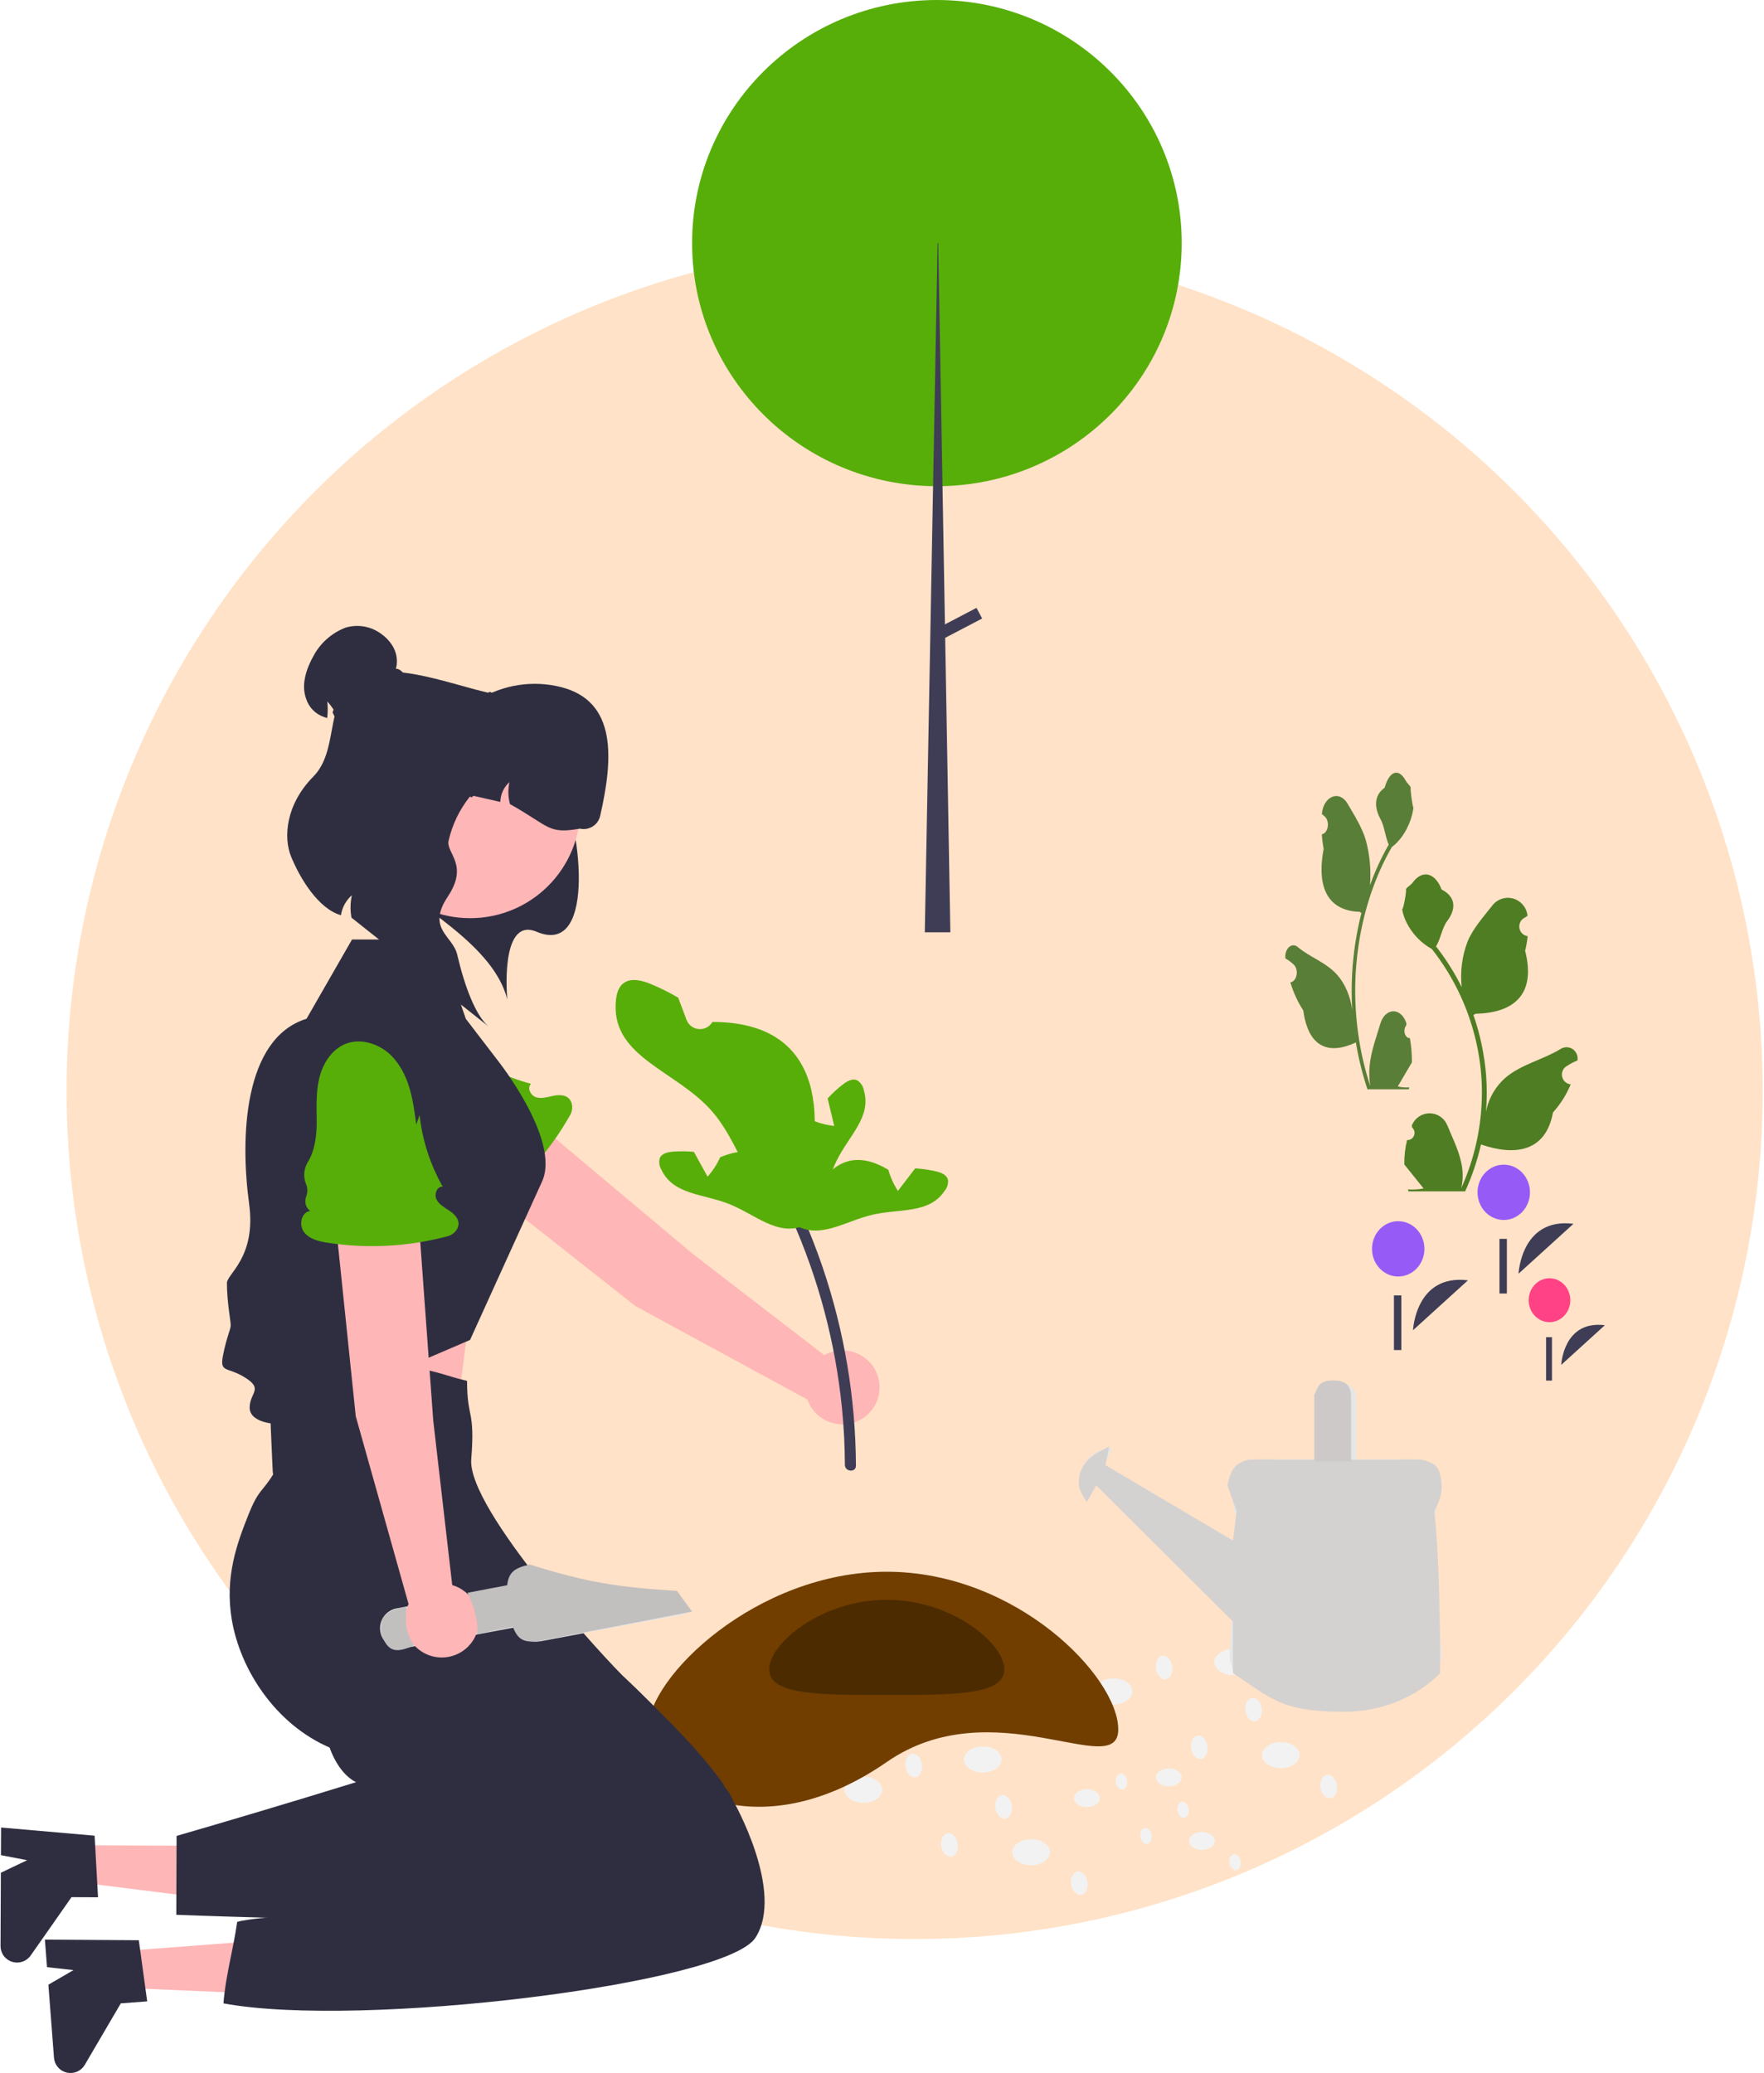 <svg width="468" height="550" viewBox="0 0 468 550" fill="none" xmlns="http://www.w3.org/2000/svg">
<circle cx="242.658" cy="289.46" r="225" fill="#FFE2C7"/>
<path d="M373.304 302.487C373.692 302.505 374.076 302.402 374.404 302.192C374.731 301.982 374.988 301.674 375.137 301.312C375.287 300.949 375.323 300.548 375.241 300.164C375.158 299.78 374.961 299.431 374.676 299.164L374.546 298.642C374.563 298.6 374.58 298.558 374.598 298.516C374.988 297.582 375.643 296.785 376.479 296.226C377.315 295.667 378.295 295.371 379.297 295.374C380.299 295.378 381.277 295.682 382.109 296.247C382.941 296.812 383.59 297.614 383.973 298.551C385.507 302.293 387.459 306.041 387.94 309.997C388.152 311.745 388.062 313.518 387.676 315.236C391.278 307.277 393.148 298.626 393.16 289.87C393.161 287.673 393.04 285.478 392.799 283.294C392.6 281.504 392.323 279.727 391.969 277.963C390.039 268.388 385.894 259.415 379.876 251.779C376.963 250.168 374.607 247.692 373.126 244.684C372.589 243.603 372.21 242.448 372 241.257C372.329 241.301 373.239 236.231 372.991 235.92C373.449 235.216 374.269 234.866 374.769 234.179C377.256 230.762 380.683 231.359 382.472 236.002C386.294 237.956 386.331 241.196 383.986 244.313C382.494 246.296 382.289 248.979 380.98 251.102C381.115 251.277 381.255 251.446 381.39 251.62C383.851 254.827 385.997 258.271 387.796 261.902C387.358 257.834 387.88 253.719 389.319 249.896C390.777 246.332 393.51 243.331 395.917 240.251C396.553 239.423 397.418 238.806 398.401 238.476C399.384 238.146 400.441 238.119 401.44 238.397C402.438 238.676 403.332 239.249 404.009 240.042C404.687 240.836 405.117 241.815 405.245 242.856C405.249 242.902 405.254 242.947 405.259 242.992C404.902 243.197 404.552 243.413 404.209 243.643C403.779 243.934 403.446 244.35 403.253 244.836C403.06 245.322 403.017 245.856 403.129 246.368C403.241 246.88 403.503 247.345 403.88 247.703C404.258 248.062 404.733 248.296 405.244 248.376L405.297 248.384C405.169 249.689 404.944 250.983 404.623 252.253C407.711 264.349 401.045 268.755 391.528 268.953C391.318 269.062 391.113 269.171 390.903 269.275C392.71 274.463 393.844 279.867 394.275 285.352C394.519 288.587 394.505 291.838 394.232 295.071L394.248 294.956C394.938 291.361 396.831 288.117 399.608 285.772C403.733 282.339 409.561 281.075 414.01 278.316C414.483 278.008 415.033 277.844 415.595 277.843C416.157 277.841 416.708 278.003 417.182 278.308C417.657 278.613 418.035 279.05 418.273 279.566C418.51 280.082 418.597 280.656 418.524 281.22L418.505 281.341C417.842 281.614 417.196 281.93 416.572 282.285C416.214 282.489 415.864 282.706 415.522 282.935C415.092 283.226 414.758 283.642 414.566 284.128C414.373 284.615 414.33 285.149 414.442 285.66C414.553 286.172 414.815 286.637 415.193 286.996C415.57 287.354 416.046 287.588 416.557 287.668L416.609 287.676C416.647 287.682 416.679 287.687 416.717 287.693C415.584 290.434 413.993 292.958 412.014 295.153C410.084 305.712 401.792 306.714 392.923 303.639H392.917C391.944 307.923 390.534 312.093 388.71 316.082H373.681C373.627 315.912 373.578 315.738 373.53 315.568C374.921 315.657 376.318 315.573 377.689 315.318C376.574 313.931 375.458 312.534 374.343 311.148C374.318 311.122 374.295 311.095 374.273 311.066C373.708 310.357 373.137 309.653 372.571 308.943L372.571 308.943C372.541 306.768 372.787 304.598 373.304 302.487Z" fill="#4E7D23"/>
<path d="M374.047 275.419C373.764 275.437 373.484 275.334 373.244 275.124C373.005 274.914 372.818 274.607 372.708 274.244C372.599 273.882 372.573 273.482 372.633 273.098C372.693 272.714 372.837 272.365 373.045 272.099L373.14 271.577C373.128 271.535 373.115 271.493 373.103 271.452C372.817 270.518 372.339 269.722 371.729 269.164C371.118 268.605 370.402 268.309 369.67 268.313C368.938 268.317 368.224 268.62 367.616 269.185C367.008 269.749 366.535 270.55 366.254 271.487C365.134 275.225 363.708 278.969 363.357 282.921C363.203 284.668 363.268 286.439 363.55 288.155C360.919 280.204 359.553 271.561 359.545 262.814C359.544 260.619 359.632 258.426 359.808 256.245C359.954 254.456 360.156 252.681 360.414 250.918C361.824 241.353 364.851 232.388 369.247 224.759C371.375 223.151 373.096 220.677 374.178 217.672C374.57 216.591 374.847 215.438 375 214.248C374.76 214.292 374.095 209.227 374.276 208.916C373.942 208.213 373.343 207.863 372.978 207.177C371.161 203.764 368.658 204.36 367.351 208.998C364.559 210.95 364.532 214.187 366.245 217.301C367.335 219.282 367.485 221.963 368.441 224.083C368.342 224.258 368.24 224.427 368.142 224.601C366.344 227.805 364.776 231.245 363.463 234.873C363.782 230.809 363.401 226.698 362.35 222.878C361.285 219.319 359.289 216.32 357.531 213.243C357.066 212.416 356.435 211.799 355.717 211.47C354.999 211.14 354.226 211.113 353.497 211.391C352.768 211.67 352.115 212.242 351.62 213.034C351.125 213.827 350.811 214.806 350.718 215.846C350.714 215.891 350.711 215.936 350.707 215.982C350.968 216.186 351.224 216.402 351.474 216.632C351.788 216.922 352.032 217.338 352.172 217.824C352.313 218.31 352.345 218.843 352.263 219.354C352.181 219.865 351.99 220.33 351.714 220.688C351.439 221.046 351.091 221.28 350.718 221.36L350.68 221.368C350.773 222.672 350.937 223.964 351.172 225.234C348.916 237.318 353.785 241.719 360.737 241.917C360.89 242.026 361.04 242.135 361.193 242.238C359.873 247.422 359.045 252.821 358.73 258.3C358.552 261.532 358.562 264.78 358.762 268.01L358.75 267.895C358.246 264.304 356.863 261.063 354.835 258.72C351.822 255.29 347.565 254.028 344.315 251.271C343.97 250.964 343.568 250.8 343.158 250.798C342.747 250.797 342.345 250.958 341.998 251.263C341.652 251.568 341.375 252.004 341.202 252.52C341.028 253.035 340.965 253.608 341.019 254.172L341.032 254.293C341.516 254.566 341.988 254.881 342.444 255.236C342.706 255.44 342.961 255.657 343.211 255.886C343.525 256.177 343.769 256.592 343.91 257.078C344.05 257.564 344.082 258.097 344 258.608C343.919 259.119 343.727 259.584 343.452 259.942C343.176 260.3 342.829 260.535 342.455 260.614L342.417 260.622C342.389 260.628 342.366 260.633 342.338 260.639C343.166 263.378 344.328 265.899 345.773 268.092C347.183 278.641 353.239 279.641 359.718 276.569H359.722C360.432 280.849 361.462 285.015 362.795 289H373.772C373.812 288.831 373.847 288.657 373.883 288.487C372.866 288.576 371.846 288.492 370.845 288.237C371.659 286.852 372.474 285.456 373.288 284.071C373.307 284.046 373.324 284.018 373.34 283.99C373.753 283.281 374.17 282.578 374.583 281.869L374.583 281.868C374.605 279.695 374.425 277.528 374.047 275.419Z" fill="#597E37"/>
<path d="M168.612 346.531L113.815 303.323C111.499 301.486 110.002 298.815 109.645 295.888C109.289 292.961 110.103 290.011 111.912 287.676C112.847 286.468 114.02 285.463 115.359 284.721C116.697 283.979 118.173 283.516 119.697 283.361C121.221 283.206 122.761 283.361 124.223 283.818C125.685 284.275 127.038 285.023 128.199 286.017L183.738 332.637L218.684 359.549C220.446 358.561 222.47 358.137 224.482 358.335C226.494 358.533 228.395 359.343 229.929 360.655C231.463 361.966 232.553 363.716 233.053 365.667C233.553 367.617 233.438 369.674 232.724 371.557C232.009 373.44 230.73 375.058 229.059 376.192C227.389 377.325 225.408 377.92 223.387 377.894C221.365 377.868 219.401 377.222 217.76 376.046C216.12 374.87 214.883 373.219 214.218 371.318L168.612 346.531Z" fill="#FFB6B6"/>
<path d="M120.994 317.141C120.272 317.24 119.538 317.1 118.904 316.743C118.27 316.385 117.771 315.831 117.484 315.164C117.114 314.348 116.498 313.667 115.721 313.217C115.57 313.132 115.413 313.056 115.252 312.991C114.271 312.624 113.394 312.026 112.695 311.249C111.997 310.471 111.497 309.537 111.238 308.526C110.434 305.187 107.856 301.947 105.266 299.449C102.432 296.715 99.406 294.092 97.311 290.762C94.29 285.958 93.442 279.216 99.272 275.209C101.778 273.542 104.784 272.787 107.784 273.07C114.065 273.579 119.258 277.395 124.192 281.093L122.957 278.679C128.275 282.811 134.376 285.832 140.895 287.559C139.768 288.58 140.745 290.623 142.193 291.097C143.641 291.572 145.201 291.072 146.692 290.757C148.572 290.36 150.896 290.393 151.637 292.628C151.799 293.167 151.848 293.735 151.78 294.294C151.711 294.853 151.527 295.392 151.24 295.876C146.003 305.155 138.896 313.255 130.364 319.667C128.468 321.09 126.268 322.491 123.91 322.212C121.553 321.934 119.548 319.016 120.994 317.141Z" fill="#57AE09"/>
<path d="M77.554 377.455L72.439 352.904L126.199 336.042L118.96 392.555L77.554 377.455Z" fill="#FFB6B6"/>
<path d="M124.709 355.507L72.898 377.756C72.898 377.756 66.239 377.465 66.239 373.458C66.239 369.452 69.961 368.613 65.082 365.527C60.203 362.44 58.191 364.444 59.197 359.435C60.203 354.427 61.209 352.771 61.209 351.596C61.209 350.421 60.203 345.413 60.203 340.405C60.203 337.977 68.037 333.568 66.088 319.34C63.714 302.005 64.546 275.477 81.327 270.291L93.398 249.257H116.407L123.575 270.291L132.072 281.378C132.072 281.378 148.831 302.482 143.802 313.5C138.772 324.518 124.709 355.507 124.709 355.507Z" fill="#2F2E41"/>
<path d="M227.086 388.868C226.995 370.987 224.021 353.237 218.275 336.296C216.625 331.435 214.751 326.659 212.651 321.969C211.881 320.246 209.235 321.53 210.006 323.254C217.143 339.242 221.66 356.266 223.385 373.678C223.878 378.654 224.134 383.644 224.152 388.648C224.161 390.521 227.096 390.757 227.086 388.868Z" fill="#3F3D56"/>
<path d="M212.346 319.697L214.009 324.609C199.879 323.206 198.184 305.492 188.88 294.816C179.569 284.151 162.754 280.631 163.336 266.508C163.423 264.466 163.747 262.179 165.357 260.904C167.371 259.327 170.314 260.104 172.68 261.081C175.177 262.122 177.6 263.331 179.932 264.7C180.669 266.653 181.404 268.608 182.137 270.562C182.385 271.232 182.818 271.819 183.386 272.255C183.955 272.691 184.635 272.958 185.35 273.025C186.064 273.092 186.783 272.956 187.423 272.634C188.063 272.312 188.599 271.816 188.968 271.204L189.004 271.142C217.149 271.1 220.375 294.117 212.346 319.697Z" fill="#57AE09"/>
<path d="M213.092 325.258C206.178 327.983 200.341 322.179 193.436 319.439C186.522 316.689 178.608 317.037 175.465 310.318C175.184 309.859 175.002 309.346 174.932 308.813C174.862 308.279 174.906 307.737 175.06 307.222C175.614 306 177.174 305.666 178.51 305.55C180.373 305.403 182.244 305.422 184.103 305.607C184.554 306.414 184.994 307.23 185.443 308.048C186.205 309.427 186.957 310.805 187.718 312.184C189.095 310.648 190.225 308.909 191.068 307.029C203.802 301.729 209.353 311.15 211.13 323.368L213.092 325.258Z" fill="#57AE09"/>
<path d="M211.175 325.115C217.602 328.838 224.245 323.968 231.484 322.286C238.733 320.595 246.506 322.117 250.621 315.941C250.969 315.529 251.225 315.049 251.375 314.533C251.524 314.016 251.562 313.473 251.487 312.94C251.122 311.65 249.63 311.088 248.326 310.775C246.507 310.352 244.654 310.092 242.788 309.998C242.221 310.729 241.664 311.471 241.096 312.212C240.136 313.462 239.186 314.713 238.226 315.964C237.095 314.24 236.239 312.352 235.688 310.367C223.892 303.232 216.99 311.721 213.399 323.538L211.175 325.115Z" fill="#57AE09"/>
<path d="M211.301 325.371C218.265 322.777 218.688 314.573 221.965 307.931C225.243 301.274 231.349 296.248 229.156 289.165C229.056 288.637 228.845 288.135 228.538 287.693C228.231 287.25 227.833 286.877 227.372 286.598C226.138 286.061 224.756 286.855 223.687 287.662C222.206 288.795 220.83 290.059 219.575 291.437C219.785 292.337 220.008 293.236 220.225 294.143C220.588 295.675 220.959 297.199 221.323 298.731C219.266 298.51 217.257 297.975 215.366 297.142C202.349 301.712 204.575 312.407 211.484 322.659L211.301 325.371Z" fill="#57AE09"/>
<path d="M95.29 228.058C112.202 240.868 131.037 251.064 134.587 265.161C134.587 265.161 132.46 243.011 142.38 247.209C159.048 254.264 153.408 215.898 148.734 209.624C140.944 199.169 114.676 193.227 114.676 193.227L96.041 203.413L95.29 228.058Z" fill="#2F2E41"/>
<path d="M124.739 243.603C140.871 243.603 153.948 230.582 153.948 214.519C153.948 198.456 140.871 185.435 124.739 185.435C108.608 185.435 95.531 198.456 95.531 214.519C95.531 230.582 108.608 243.603 124.739 243.603Z" fill="#FFB6B6"/>
<path d="M114.22 203.391L113.096 208.307L132.744 212.76C132.762 211.766 132.985 210.786 133.401 209.882C133.817 208.978 134.416 208.17 135.16 207.507C134.736 209.434 134.785 211.435 135.301 213.34C145.898 219.261 145.289 221.358 153.853 219.849C155.013 220.112 156.231 219.905 157.238 219.274C158.245 218.643 158.959 217.639 159.223 216.484C162.669 201.413 163.801 186.009 148.74 182.268C145.079 181.357 141.272 181.182 137.542 181.755C133.813 182.327 130.235 183.636 127.02 185.603C123.805 187.571 121.017 190.157 118.819 193.212C116.621 196.266 115.057 199.727 114.22 203.391Z" fill="#2F2E41"/>
<path d="M119.026 223.003C119.988 218.805 121.874 214.871 124.547 211.487C127.221 208.102 130.616 205.35 134.487 203.43C138.358 201.51 142.608 200.47 146.932 200.383C151.256 200.297 155.545 201.168 159.49 202.933C158.123 198.917 155.358 195.521 151.694 193.36L129.578 183.799C118.669 181.326 101.4 174.308 93.521 181.029C86.261 187.203 89.794 199.29 83.109 206.059C75.783 213.477 75.161 222.249 77.239 227.294C79.642 233.13 84.451 241.093 90.452 242.817C90.764 240.763 91.793 238.884 93.358 237.51C92.926 239.468 92.888 241.491 93.248 243.464L129.578 272.316C126.185 269.377 123.294 261.805 121.303 253.277C120.124 248.229 113.093 246.457 118.796 237.89C124.498 229.322 118.252 226.39 119.026 223.003Z" fill="#2F2E41"/>
<path d="M89.927 190.822L90.029 191.025C90.154 191.296 90.278 191.566 90.38 191.848L90.392 191.859C90.947 192.062 91.569 191.735 92.181 191.217C92.085 192.436 92.017 193.616 91.966 194.772L111.308 187.236C107.944 187.814 107.447 175.898 105.034 178.181C104.898 178.305 104.774 178.429 104.649 178.553C104.95 177.835 105.155 177.08 105.261 176.309C105.364 175.341 105.287 174.363 105.034 173.423C105.03 173.418 105.027 173.413 105.025 173.407C105.023 173.401 105.022 173.395 105.023 173.389C104.782 172.539 104.407 171.732 103.913 170.998C103.201 169.931 102.299 169.003 101.252 168.258C99.916 167.242 98.359 166.553 96.707 166.247C95.054 165.942 93.352 166.028 91.739 166.499C88.045 167.891 84.991 170.583 83.155 174.065C81.626 176.805 80.46 179.884 80.698 183.007C80.767 183.835 80.946 184.651 81.23 185.432C81.583 186.529 82.186 187.53 82.991 188.358C83.797 189.185 84.783 189.816 85.873 190.202C86.145 190.292 86.462 190.393 86.802 190.517C86.983 189.05 86.994 187.567 86.836 186.097C88.095 187.511 89.137 189.104 89.927 190.822Z" fill="#2F2E41"/>
<path d="M108.658 186.469C108.633 187.098 108.557 187.724 108.432 188.341C108.422 188.421 108.407 188.5 108.386 188.578C107.593 192.085 103.301 184.789 99.983 187.236C97.424 189.119 96.008 189.514 93.189 190.619C93.087 190.337 92.181 190.89 92.056 190.619C92.022 190.551 92.09 189.559 92.056 189.491C94.808 188.397 95.261 187.913 97.719 186.108C100.833 183.819 100.391 185.962 101.116 182.726C101.954 178.993 106.891 180.594 104.355 178.824L104.649 178.418C106.45 179.657 107.779 181.464 108.42 183.549C108.419 183.555 108.42 183.561 108.422 183.567C108.424 183.573 108.427 183.578 108.432 183.583C108.621 184.533 108.697 185.502 108.658 186.469Z" fill="#57AE09"/>
<path d="M332.179 440.972C332.179 439.058 329.94 437.507 327.177 437.507C324.415 437.507 322.175 439.058 322.175 440.972C322.175 442.885 324.415 444.436 327.177 444.436C329.94 444.436 332.179 442.885 332.179 440.972Z" fill="#F2F2F2"/>
<path d="M295.426 452.232C298.188 452.232 300.427 450.681 300.427 448.767C300.427 446.854 298.188 445.302 295.426 445.302C292.663 445.302 290.424 446.854 290.424 448.767C290.424 450.681 292.663 452.232 295.426 452.232Z" fill="#F2F2F2"/>
<path d="M339.791 469.123C342.553 469.123 344.793 467.572 344.793 465.658C344.793 463.745 342.553 462.193 339.791 462.193C337.028 462.193 334.789 463.745 334.789 465.658C334.789 467.572 337.028 469.123 339.791 469.123Z" fill="#F2F2F2"/>
<path d="M352.953 477.091C352.709 477.115 352.462 477.093 352.225 477.026C351.691 476.777 351.235 476.39 350.903 475.905C350.571 475.42 350.377 474.855 350.34 474.269C350.196 473.657 350.241 473.017 350.471 472.432C350.701 471.847 351.104 471.345 351.627 470.994C351.77 470.922 351.924 470.873 352.082 470.852C353.291 470.684 354.461 471.952 354.695 473.674C354.929 475.395 354.149 476.922 352.953 477.091Z" fill="#F2F2F2"/>
<path d="M317.724 460.454C316.521 460.619 315.739 462.149 315.977 463.871C316.215 465.594 317.384 466.856 318.587 466.691C319.79 466.526 320.572 464.996 320.334 463.274C320.096 461.552 318.927 460.289 317.724 460.454Z" fill="#F2F2F2"/>
<path d="M334.768 453.281C334.53 451.558 333.361 450.296 332.158 450.461C330.955 450.626 330.173 452.156 330.411 453.878C330.649 455.601 331.818 456.863 333.021 456.698C334.224 456.533 335.006 455.003 334.768 453.281Z" fill="#F2F2F2"/>
<path d="M309.265 445.535C310.468 445.37 311.25 443.84 311.012 442.118C310.773 440.395 309.605 439.133 308.402 439.298C307.198 439.463 306.416 440.993 306.655 442.715C306.893 444.437 308.061 445.7 309.265 445.535Z" fill="#F2F2F2"/>
<path d="M313.529 471.54C313.519 470.227 311.975 469.175 310.08 469.189C308.185 469.204 306.657 470.28 306.667 471.592C306.677 472.905 308.221 473.957 310.116 473.943C312.011 473.929 313.539 472.853 313.529 471.54Z" fill="#F2F2F2"/>
<path d="M288.376 479.458C290.271 479.443 291.799 478.367 291.789 477.054C291.779 475.742 290.235 474.689 288.34 474.704C286.445 474.718 284.917 475.794 284.927 477.107C284.937 478.42 286.481 479.472 288.376 479.458Z" fill="#F2F2F2"/>
<path d="M318.9 490.812C320.795 490.797 322.323 489.721 322.313 488.409C322.303 487.096 320.758 486.044 318.863 486.058C316.968 486.073 315.44 487.148 315.45 488.461C315.46 489.774 317.005 490.826 318.9 490.812Z" fill="#F2F2F2"/>
<path d="M327.971 496.208C327.804 496.226 327.634 496.212 327.472 496.168C327.104 496 326.789 495.737 326.559 495.406C326.329 495.075 326.192 494.688 326.164 494.286C326.061 493.868 326.089 493.428 326.244 493.025C326.399 492.623 326.673 492.277 327.03 492.033C327.127 491.983 327.232 491.949 327.341 491.933C328.169 491.811 328.979 492.675 329.148 493.855C329.318 495.035 328.791 496.087 327.971 496.208Z" fill="#F2F2F2"/>
<path d="M303.717 484.981C302.892 485.1 302.363 486.154 302.536 487.334C302.709 488.514 303.517 489.374 304.341 489.255C305.166 489.135 305.694 488.081 305.522 486.901C305.349 485.721 304.541 484.861 303.717 484.981Z" fill="#F2F2F2"/>
<path d="M315.371 479.97C315.198 478.79 314.39 477.93 313.565 478.05C312.741 478.169 312.212 479.223 312.385 480.403C312.557 481.583 313.366 482.443 314.19 482.324C315.015 482.204 315.543 481.151 315.371 479.97Z" fill="#F2F2F2"/>
<path d="M297.834 474.791C298.659 474.671 299.187 473.617 299.015 472.437C298.842 471.257 298.034 470.397 297.209 470.517C296.385 470.636 295.856 471.69 296.029 472.87C296.202 474.05 297.01 474.91 297.834 474.791Z" fill="#F2F2F2"/>
<path d="M265.756 466.787C265.741 464.873 263.49 463.339 260.727 463.36C257.965 463.381 255.737 464.95 255.752 466.863C255.767 468.777 258.018 470.311 260.781 470.29C263.543 470.268 265.771 468.7 265.756 466.787Z" fill="#F2F2F2"/>
<path d="M229.09 478.328C231.853 478.307 234.08 476.739 234.065 474.825C234.051 472.912 231.799 471.378 229.037 471.399C226.274 471.42 224.047 472.988 224.062 474.902C224.077 476.815 226.328 478.349 229.09 478.328Z" fill="#F2F2F2"/>
<path d="M273.584 494.879C276.347 494.858 278.574 493.29 278.56 491.376C278.545 489.463 276.293 487.929 273.531 487.95C270.769 487.971 268.541 489.539 268.556 491.453C268.571 493.366 270.822 494.9 273.584 494.879Z" fill="#F2F2F2"/>
<path d="M286.808 502.746C286.564 502.772 286.317 502.752 286.08 502.687C285.544 502.442 285.084 502.058 284.749 501.576C284.414 501.093 284.215 500.529 284.173 499.944C284.024 499.334 284.065 498.693 284.29 498.106C284.515 497.519 284.915 497.015 285.435 496.659C285.577 496.586 285.731 496.537 285.889 496.514C287.097 496.336 288.276 497.596 288.524 499.315C288.771 501.035 288.003 502.568 286.808 502.746Z" fill="#F2F2F2"/>
<path d="M251.452 486.379C250.25 486.554 249.48 488.09 249.731 489.81C249.983 491.53 251.161 492.784 252.363 492.609C253.565 492.435 254.335 490.899 254.083 489.179C253.832 487.458 252.654 486.205 251.452 486.379Z" fill="#F2F2F2"/>
<path d="M268.44 479.076C268.188 477.355 267.01 476.102 265.808 476.276C264.606 476.451 263.836 477.986 264.088 479.707C264.339 481.427 265.517 482.68 266.719 482.506C267.921 482.332 268.691 480.796 268.44 479.076Z" fill="#F2F2F2"/>
<path d="M242.877 471.525C244.079 471.351 244.85 469.815 244.598 468.095C244.346 466.374 243.168 465.121 241.966 465.295C240.764 465.469 239.994 467.005 240.246 468.726C240.497 470.446 241.675 471.699 242.877 471.525Z" fill="#F2F2F2"/>
<path d="M296.679 458.846C296.679 472.786 263.553 447.888 235.264 467.483C200.742 491.396 171.881 474.333 171.885 458.846C171.889 444.906 200.802 417.002 235.263 417.002C269.724 417.002 296.679 444.906 296.679 458.846Z" fill="#713E00"/>
<path d="M266.462 442.925C266.462 449.895 252.494 449.685 235.263 449.685C218.033 449.685 204.065 449.895 204.065 442.925C204.065 435.955 218.033 424.444 235.263 424.444C252.494 424.444 266.462 435.955 266.462 442.925Z" fill="#4D2B01"/>
<path d="M20.54 489.566L20.496 499.349L59.214 504.177L59.279 489.739L20.54 489.566Z" fill="#FFB6B6"/>
<path d="M25.241 489.581L25.104 487.032L0.289 484.863L0.25 492.198L7.204 493.536L0.23 496.857L0.142 516.302C0.137 517.235 0.431 518.145 0.983 518.899C1.534 519.653 2.314 520.212 3.207 520.493C4.1 520.775 5.06 520.765 5.947 520.464C6.834 520.163 7.601 519.588 8.136 518.822L11.363 514.222L18.974 503.342L26.006 503.371L25.241 489.581Z" fill="#2F2E41"/>
<path d="M192.132 473.632C185.658 490.479 180.185 503.518 177.939 505.745C175.448 508.225 158.577 509.261 137.724 509.544C115.714 509.837 89.271 509.3 70.586 508.792H70.576C56.462 508.401 46.771 508.02 46.771 508.02L46.849 487.09C46.849 487.09 47.32 486.963 48.183 486.7C49.782 486.241 52.744 485.381 56.628 484.238C68.83 480.644 90.055 474.325 106.073 469.168C111.32 467.469 116.018 465.906 119.647 464.598C123.806 463.113 126.572 461.961 127.19 461.345C130.849 457.79 132.467 461.345 134.782 464.891C137.097 468.446 137.813 464.891 140.844 462.283C143.874 459.675 150.711 463.26 150.711 463.26C150.711 463.26 150.77 460.896 150.868 457.136C151.015 451.579 151.231 442.925 151.437 434.272C151.427 434.262 151.427 434.262 151.437 434.262C151.446 433.881 151.456 433.491 151.466 433.11C156.174 437.183 161.206 440.913 166.218 445.582C169.484 448.619 174.467 453.649 178.017 457.243C178.733 457.976 179.655 458.943 180.381 459.705C184.663 464.03 188.592 468.687 192.132 473.632Z" fill="#2F2E41"/>
<path d="M32.483 517.665L33.232 527.419L72.216 529.117L71.108 514.721L32.483 517.665Z" fill="#FFB6B6"/>
<path d="M38.591 527.651L37.178 517.308L36.825 514.769L11.912 514.603L12.471 521.918L19.503 522.69L12.834 526.567L14.325 545.964C14.396 546.893 14.765 547.775 15.376 548.482C15.987 549.188 16.808 549.681 17.721 549.89C18.633 550.098 19.588 550.01 20.448 549.64C21.306 549.269 22.024 548.635 22.495 547.829L32.048 531.519L39.052 530.991L38.591 527.651Z" fill="#2F2E41"/>
<path d="M200.43 514.095C192.563 526.342 95.666 538.316 59.286 531.519C59.355 530.542 59.463 529.556 59.59 528.569C60.13 524.233 61.14 519.809 61.984 515.414C62.337 513.568 62.67 511.722 62.925 509.886C64.151 509.69 62.808 509.817 64.416 509.563C66.455 509.203 68.511 508.945 70.576 508.792H70.586C71.213 508.743 71.92 508.694 72.753 508.636C91.282 507.376 114.871 512.689 131.427 503.655C136.106 501.096 136.4 500.373 137.087 499.562C141.069 494.816 141.452 498.742 144.885 500.441C148.318 502.141 147.69 499.162 148.651 496.564C149.612 493.966 153.859 494.308 156.321 493.927C154.036 491.817 155.537 491.446 151.76 489.639C146.189 486.963 136.959 483.018 130.427 480.39C130.406 480.376 130.383 480.367 130.358 480.361C127.602 479.306 123.718 477.636 121.236 476.591C119.314 475.78 115.96 474.257 114.9 473.856C112.566 472.968 108.535 481.367 106.073 479.912C105.2 479.384 104.533 478.974 104.199 478.779C100.05 476.308 103.307 477.597 102.875 474.599C102.816 474.228 102.983 473.27 102.934 472.948C102.826 472.186 103.081 470.917 102.708 470.458C102.326 470.008 101.061 472.274 100.266 472.606C99.913 472.762 98.52 473.847 97.382 473.729C92.478 473.192 89.143 468.426 87.447 463.65C73.165 457.487 63.73 443.091 61.484 429.652C59.581 418.304 62.965 409.24 65.956 401.769C68.644 395.069 69.477 395.996 72.459 391.211C72.371 390.351 72.371 390.576 72.371 390.635C72.371 390.547 72.351 390.195 72.293 389.043C72.135 385.956 71.763 376.844 71.586 372.595C72.817 371.235 74.203 370.023 75.716 368.982C80.355 365.544 87.299 363.571 92.37 362.604C98.147 361.501 105.631 362.292 109.81 362.897C116.323 363.835 118.48 365.095 123.914 366.364C123.924 376.668 126.082 373.797 125.023 387.158C123.953 400.518 161.206 440.913 166.218 445.582C169.484 448.619 174.467 453.649 178.017 457.243C178.733 457.976 179.655 458.943 180.381 459.705C184.54 464.07 192.985 474.892 193.387 475.536C193.897 476.347 194.113 476.982 194.525 477.763C194.535 477.783 208.286 501.848 200.43 514.095Z" fill="#2F2E41"/>
<path d="M328.243 404.321L326.236 439.381C326.235 440.271 326.41 441.152 326.752 441.974C327.093 442.797 327.594 443.544 328.226 444.173C328.858 444.802 329.609 445.301 330.434 445.641C331.26 445.981 332.145 446.156 333.039 446.155C352.324 455.94 358.345 456.214 375.624 446.155C376.518 446.156 377.403 445.981 378.229 445.641C379.054 445.301 379.805 444.802 380.437 444.173C381.069 443.544 381.57 442.797 381.911 441.974C382.253 441.152 382.428 440.271 382.427 439.381L380.42 403.472L382.427 393.98C382.428 393.09 382.253 392.209 381.911 391.386C381.57 390.564 381.068 389.817 380.436 389.188C379.805 388.558 379.054 388.059 378.228 387.719C377.403 387.379 376.518 387.205 375.624 387.206H333.039C332.145 387.205 331.26 387.379 330.434 387.719C329.608 388.059 328.858 388.558 328.226 389.188C327.594 389.817 327.093 390.564 326.752 391.386C326.41 392.209 326.235 393.09 326.236 393.98L328.243 404.321Z" fill="#E6E6E6"/>
<path d="M295.13 384.208L292.894 388.66L331.253 411.185L328.243 431.168L290.447 393.533L288.106 398.196L287.364 396.719C286.702 395.401 286.39 393.937 286.456 392.465C286.523 390.993 286.966 389.562 287.744 388.308C288.522 387.055 289.609 386.02 290.902 385.302C292.194 384.585 293.65 384.208 295.13 384.208Z" fill="#E6E6E6"/>
<path d="M339.28 387.705C339.28 393.5 346.465 398.196 355.335 398.196C364.205 398.196 371.39 393.5 371.39 387.705C371.39 387.535 371.379 387.375 371.369 387.206H339.3C339.29 387.375 339.28 387.535 339.28 387.705Z" fill="#F2F2F2"/>
<path d="M359.85 371.105C359.849 369.943 359.385 368.829 358.56 368.008C357.735 367.186 356.616 366.724 355.449 366.723H355.22C354.053 366.724 352.935 367.186 352.11 368.008C351.285 368.829 350.821 369.943 350.819 371.105V401.693H359.85V371.105Z" fill="#E6E6E6"/>
<path d="M181.593 424.724C181.028 424.076 180.335 423.55 179.556 423.181C178.777 422.812 177.931 422.607 177.069 422.579C177.069 422.579 145.918 418.851 141.316 415.702C139.758 415.652 138.238 416.184 137.053 417.192C135.869 418.2 135.105 419.613 134.911 421.153L105.213 426.726C103.809 426.992 102.57 427.802 101.766 428.978C100.962 430.154 100.659 431.599 100.923 432.997C101.188 434.394 101.998 435.631 103.177 436.434C104.356 437.238 105.806 437.543 107.211 437.283L136.757 431.739C137.317 433.042 138.306 434.117 139.562 434.785C140.818 435.453 142.266 435.674 143.665 435.412L176.935 429.168C181.68 428.278 184.756 428.357 181.593 424.724Z" fill="#E6E6E6"/>
<path d="M94.385 375.754L87.205 306.523C86.91 303.589 87.785 300.657 89.641 298.359C91.498 296.062 94.187 294.584 97.128 294.243C98.65 294.067 100.192 294.201 101.66 294.638C103.128 295.074 104.491 295.804 105.666 296.782C106.842 297.76 107.805 298.967 108.497 300.328C109.189 301.689 109.595 303.176 109.691 304.698L114.934 376.84L119.976 420.543C121.916 421.109 123.634 422.257 124.896 423.829C126.158 425.402 126.903 427.323 127.03 429.332C127.158 431.341 126.661 433.341 125.607 435.059C124.553 436.777 122.994 438.13 121.141 438.935C119.288 439.74 117.231 439.957 115.25 439.558C113.269 439.158 111.459 438.161 110.067 436.701C108.674 435.242 107.767 433.391 107.468 431.4C107.169 429.409 107.492 427.375 108.395 425.573L94.385 375.754Z" fill="#FFB6B6"/>
<path d="M82.28 321.287C81.705 320.841 81.293 320.22 81.107 319.518C80.921 318.817 80.972 318.074 81.251 317.404C81.58 316.571 81.639 315.656 81.421 314.788C81.376 314.62 81.321 314.456 81.255 314.296C80.835 313.34 80.653 312.297 80.724 311.257C80.796 310.216 81.118 309.207 81.664 308.317C83.505 305.413 84.035 301.313 84.024 297.722C84.011 293.793 83.785 289.805 84.717 285.987C86.063 280.479 90.319 275.169 97.271 276.528C100.219 277.151 102.86 278.768 104.751 281.104C108.769 285.938 109.65 292.305 110.435 298.404L111.309 295.838C112.049 302.514 114.136 308.973 117.444 314.827C115.923 314.736 115.137 316.858 115.806 318.222C116.475 319.586 117.924 320.349 119.192 321.192C120.789 322.255 122.387 323.936 121.298 326.024C121.023 326.516 120.649 326.947 120.199 327.288C119.75 327.63 119.234 327.875 118.684 328.008C108.356 330.751 97.57 331.338 87.004 329.731C84.657 329.373 82.114 328.781 80.669 326.906C79.223 325.031 79.922 321.564 82.28 321.287Z" fill="#57AE09"/>
<path d="M109.857 436.57C107.937 433.395 107.245 431.271 107.895 426.315C102.641 427.206 100.825 428.48 101.029 433.152C102.883 438.568 105.093 438.604 109.857 436.57Z" fill="#C2BFBF"/>
<path d="M377.136 387.249H331.527C327.835 388.017 326.629 389.62 325.642 394.085L328.094 400.922L327.113 408.735L293.274 388.714L294.255 383.83C289.538 385.994 287.685 387.549 286.408 391.155C285.941 394.014 286.275 395.622 288.37 398.48L290.822 394.085L327.113 430.222V443.895C337.334 450.625 339.864 454.15 356.539 454.15C373.213 454.15 382.041 443.895 382.041 443.895C382.041 443.895 382.302 418.46 380.569 400.922C382.502 397.091 382.918 394.947 382.041 391.155C381.521 388.928 380.406 388.091 377.136 387.249Z" fill="#D4D1D1"/>
<path d="M113.29 208.03L125.06 210.96C135.446 199.894 143.077 198.404 159.39 202.658C158.056 197.812 156.336 195.867 152.033 193.38L129.964 184.102C118.917 190.199 115.336 195.443 113.29 208.03Z" fill="#2F2E41" stroke="#2F2E41"/>
<path d="M104.463 178.242C95.37 177.689 91.766 179.773 88.769 188.985L92.692 196.798L112.309 188.497C108.48 181.474 106.107 176.643 104.463 178.242Z" fill="#2F2E41" stroke="#2F2E41"/>
<path d="M348.673 387.737V370.157C349.602 368.251 349.759 366.25 353.557 366.25C357.355 366.25 358.22 367.768 358.44 370.157V387.737H348.673Z" fill="#CDC9C9"/>
<path d="M126.543 433.593C127.238 428.859 124.04 422.587 124.04 422.587L134.554 420.586C134.965 417.246 136.329 416.019 140.561 415.084C155.689 419.865 164.254 421.153 179.612 422.087L183.617 427.59L142.063 435.594C139.074 435.519 137.475 435.291 136.056 431.592L126.543 433.593Z" fill="#C2BFBF"/>
<path d="M248.565 128.993C284.435 128.993 313.513 100.117 313.513 64.496C313.513 28.876 284.435 0 248.565 0C212.695 0 183.617 28.876 183.617 64.496C183.617 100.117 212.695 128.993 248.565 128.993Z" fill="#57AE09"/>
<path d="M248.744 64.498H248.921L252.134 247.353H245.354L248.744 64.498Z" fill="#3F3D56"/>
<path d="M260.57 164.098L259.074 161.276L248.338 166.889L249.834 169.711L260.57 164.098Z" fill="#3F3D56"/>
<path d="M374.879 352.929C374.879 352.929 375.557 337.947 389.451 339.689Z" fill="#3F3D56"/>
<path d="M370.954 338.672C374.794 338.672 377.907 335.388 377.907 331.336C377.907 327.284 374.794 324 370.954 324C367.113 324 364 327.284 364 331.336C364 335.388 367.113 338.672 370.954 338.672Z" fill="#965AF7"/>
<path d="M371.785 343.689H369.822V358.185H371.785V343.689Z" fill="#3F3D56"/>
<path d="M414.206 362.114C414.206 362.114 414.744 350.215 425.779 351.598Z" fill="#3F3D56"/>
<path d="M411.088 350.79C414.138 350.79 416.611 348.182 416.611 344.964C416.611 341.746 414.138 339.137 411.088 339.137C408.038 339.137 405.565 341.746 405.565 344.964C405.565 348.182 408.038 350.79 411.088 350.79Z" fill="#FF4286"/>
<path d="M411.748 354.775H410.189V366.288H411.748V354.775Z" fill="#3F3D56"/>
<path d="M402.879 337.929C402.879 337.929 403.557 322.947 417.451 324.689Z" fill="#3F3D56"/>
<path d="M398.954 323.672C402.794 323.672 405.907 320.388 405.907 316.336C405.907 312.284 402.794 309 398.954 309C395.113 309 392 312.284 392 316.336C392 320.388 395.113 323.672 398.954 323.672Z" fill="#965AF7"/>
<path d="M399.785 328.689H397.822V343.185H399.785V328.689Z" fill="#3F3D56"/>
</svg>
